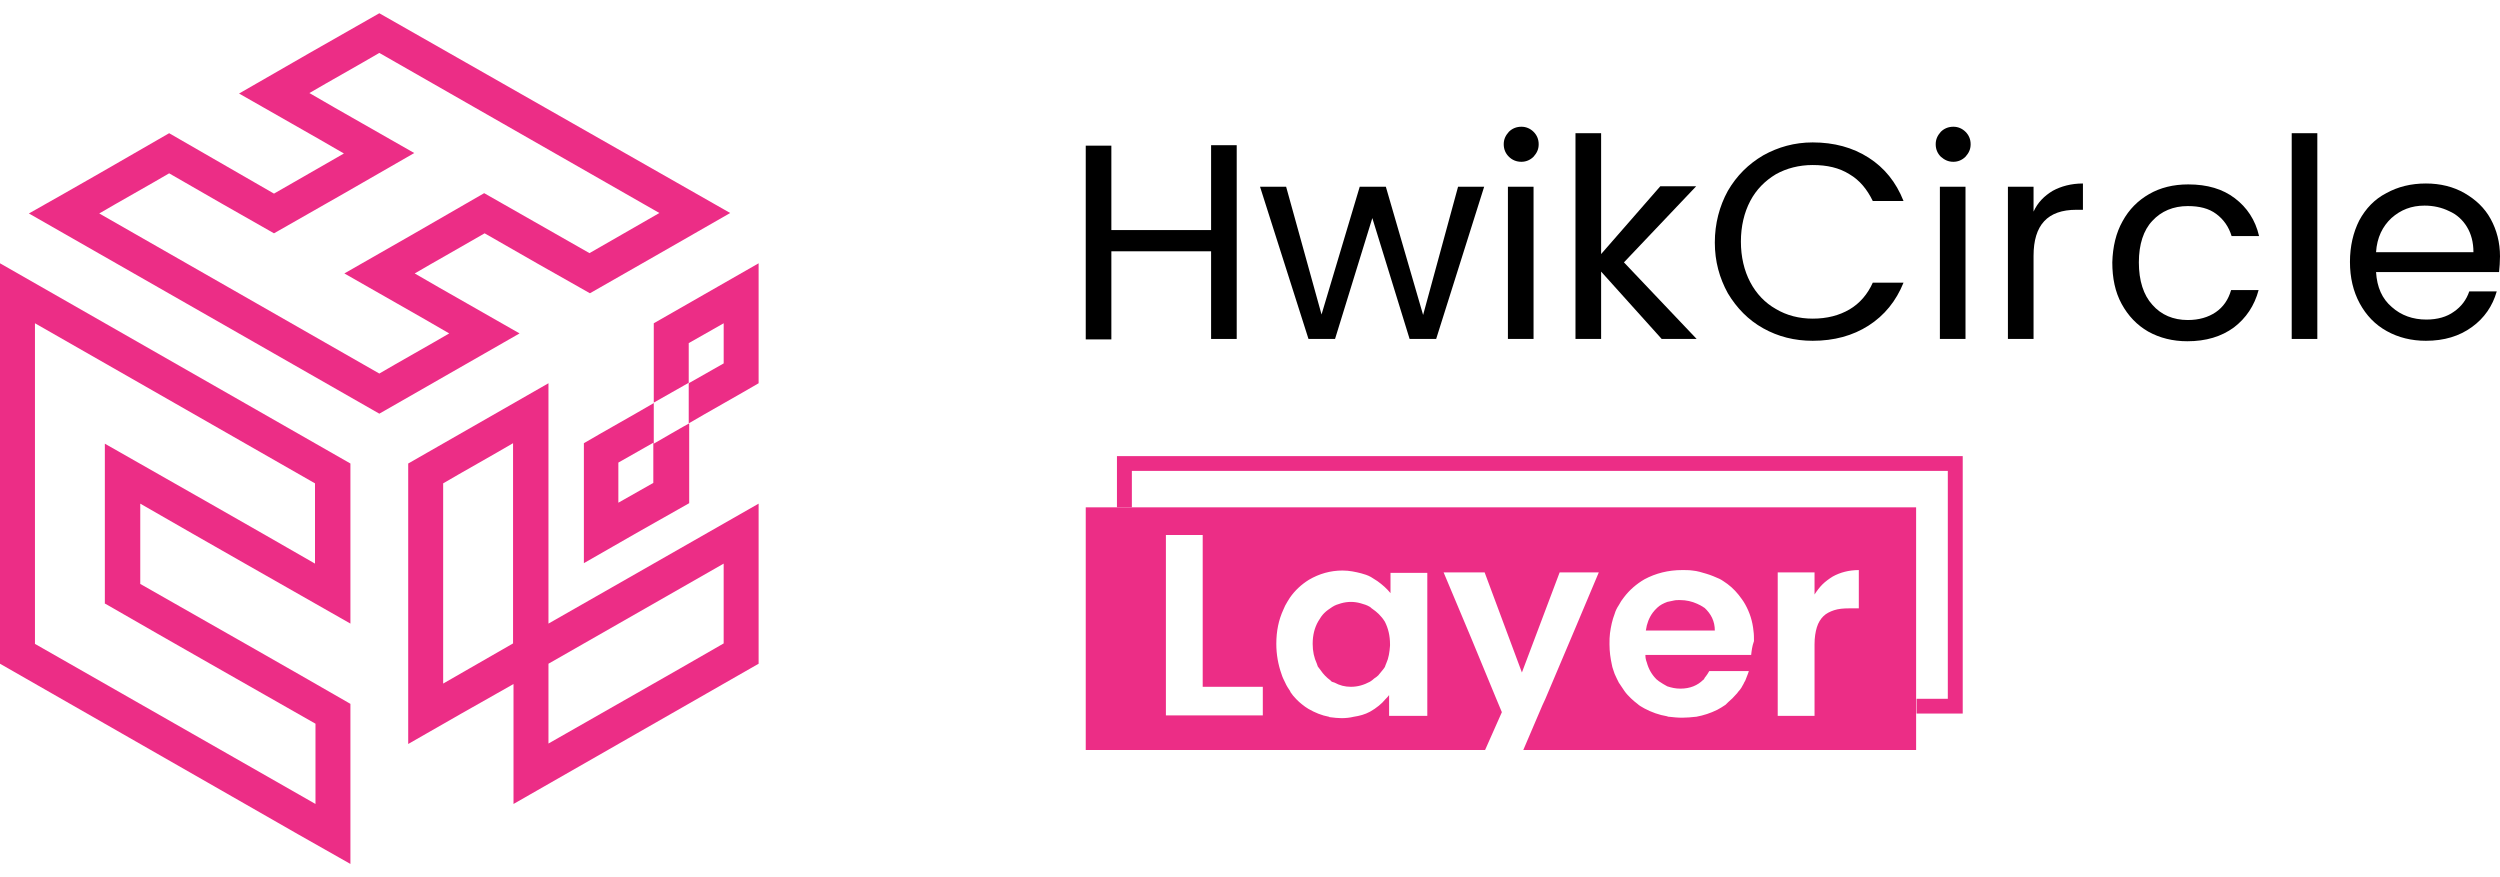 <svg width="114" height="40" viewBox="0 0 114 40" fill="none" xmlns="http://www.w3.org/2000/svg">
<path d="M18.614 21.136V33.926C20.038 33.106 21.993 31.991 23.416 31.192V36.661C27.071 34.578 30.938 32.349 34.593 30.266V22.966L25.01 28.436V17.476L18.614 21.136ZM20.208 31.171V22.041C20.994 21.578 22.609 20.673 23.395 20.21V29.34L20.208 31.171ZM32.999 29.34C30.45 30.813 27.581 32.433 25.01 33.905V30.266C27.581 28.793 30.428 27.174 32.999 25.701V29.34Z" fill="#EC2D86"/>
<path d="M34.593 12.006V17.476C33.807 17.939 32.192 18.843 31.406 19.306V17.476L33 16.571V14.741L31.406 15.646V17.455L29.812 18.359V14.741L34.593 12.006Z" fill="#EC2D86"/>
<path d="M29.812 20.231V18.38C29.026 18.843 27.411 19.747 26.625 20.21V25.68C28.048 24.859 30.003 23.744 31.427 22.945V19.306C31.406 19.306 29.812 20.231 29.812 20.231ZM29.791 22.02L28.197 22.924V21.094L29.791 20.189V22.02Z" fill="#EC2D86"/>
<path d="M6.396 22.966C9.498 24.754 12.877 26.669 15.979 28.436V21.136C10.709 18.128 5.27 15.014 0 12.006V30.266C3.655 32.349 7.522 34.578 11.177 36.661C12.601 37.481 14.555 38.596 15.979 39.396V32.096C12.877 30.308 9.498 28.394 6.396 26.627V22.966ZM4.802 27.531C7.905 29.319 11.283 31.234 14.386 33.001V36.661C10.178 34.263 5.801 31.76 1.594 29.361V14.741C5.78 17.139 10.178 19.642 14.364 22.041V25.701C11.262 23.913 7.883 21.998 4.781 20.232V27.531H4.802Z" fill="#EC2D86"/>
<path d="M17.297 18.864L23.692 15.204C22.269 14.383 20.314 13.289 18.911 12.469C19.698 12.006 21.312 11.101 22.099 10.639C23.522 11.459 25.477 12.574 26.901 13.373C28.898 12.237 31.278 10.87 33.297 9.713L17.297 0.604C15.299 1.74 12.898 3.107 10.901 4.265C12.324 5.085 14.279 6.179 15.682 6.999L12.494 8.829L7.713 6.074C5.716 7.231 3.336 8.598 1.317 9.734M4.526 9.734C5.312 9.271 6.927 8.367 7.713 7.904C9.137 8.724 11.071 9.839 12.494 10.639C14.492 9.503 16.893 8.135 18.89 6.978C17.466 6.158 15.512 5.064 14.109 4.243C14.895 3.781 16.51 2.876 17.297 2.413L30.067 9.713L26.88 11.543L22.078 8.808C20.08 9.965 17.7 11.333 15.703 12.469C17.127 13.289 19.081 14.383 20.484 15.204C19.698 15.666 18.083 16.571 17.297 17.034L4.526 9.734Z" fill="#EC2D86"/>
<path d="M56.394 6.621V15.456H55.226V11.459H50.678V15.477H49.51V6.642H50.678V10.491H55.226V6.621H56.394Z" fill="black"/>
<path d="M67.678 8.514L65.489 15.456H64.278L62.578 9.944L60.878 15.456H59.667L57.457 8.514H58.647L60.262 14.341L62.004 8.514H63.194L64.894 14.362L66.488 8.514H67.678Z" fill="black"/>
<path d="M68.804 7.146C68.655 6.999 68.57 6.81 68.57 6.578C68.57 6.347 68.655 6.179 68.804 6.01C68.953 5.863 69.144 5.779 69.377 5.779C69.59 5.779 69.781 5.863 69.93 6.01C70.079 6.158 70.164 6.347 70.164 6.578C70.164 6.81 70.079 6.978 69.93 7.146C69.781 7.294 69.59 7.378 69.377 7.378C69.144 7.378 68.953 7.294 68.804 7.146ZM69.93 8.514V15.456H68.761V8.514H69.93Z" fill="black"/>
<path d="M75.773 15.456L73.011 12.385V15.456H71.842V6.074H73.011V11.585L75.71 8.493H77.346L74.052 11.964L77.367 15.456H75.773Z" fill="black"/>
<path d="M78.79 8.703C79.194 8.009 79.725 7.483 80.405 7.083C81.085 6.705 81.829 6.494 82.658 6.494C83.635 6.494 84.485 6.726 85.208 7.189C85.93 7.651 86.461 8.304 86.801 9.166H85.399C85.144 8.64 84.804 8.219 84.337 7.946C83.869 7.651 83.317 7.525 82.658 7.525C82.042 7.525 81.468 7.672 80.979 7.946C80.49 8.24 80.087 8.64 79.811 9.166C79.534 9.692 79.385 10.323 79.385 11.017C79.385 11.711 79.534 12.343 79.811 12.868C80.087 13.394 80.49 13.815 80.979 14.089C81.468 14.383 82.042 14.53 82.658 14.53C83.317 14.53 83.869 14.383 84.337 14.11C84.804 13.836 85.165 13.415 85.399 12.889H86.801C86.461 13.731 85.93 14.383 85.208 14.846C84.485 15.309 83.635 15.54 82.658 15.54C81.829 15.54 81.085 15.351 80.405 14.972C79.725 14.594 79.194 14.047 78.79 13.373C78.408 12.679 78.196 11.922 78.196 11.059C78.196 10.197 78.408 9.397 78.79 8.703Z" fill="black"/>
<path d="M88.501 7.146C88.353 6.999 88.268 6.81 88.268 6.578C88.268 6.347 88.353 6.179 88.501 6.01C88.65 5.863 88.841 5.779 89.075 5.779C89.287 5.779 89.479 5.863 89.627 6.01C89.776 6.158 89.861 6.347 89.861 6.578C89.861 6.81 89.776 6.978 89.627 7.146C89.479 7.294 89.287 7.378 89.075 7.378C88.841 7.378 88.671 7.294 88.501 7.146ZM89.627 8.514V15.456H88.459V8.514H89.627Z" fill="black"/>
<path d="M93.601 8.703C93.984 8.493 94.451 8.367 94.982 8.367V9.566H94.685C93.367 9.566 92.73 10.26 92.73 11.669V15.456H91.561V8.514H92.73V9.65C92.921 9.229 93.219 8.935 93.601 8.703Z" fill="black"/>
<path d="M96.788 10.091C97.086 9.545 97.49 9.145 98 8.85C98.51 8.556 99.105 8.409 99.785 8.409C100.656 8.409 101.357 8.619 101.909 9.04C102.462 9.46 102.844 10.028 103.014 10.765H101.761C101.633 10.344 101.4 10.007 101.06 9.755C100.72 9.502 100.295 9.397 99.763 9.397C99.105 9.397 98.552 9.629 98.148 10.07C97.745 10.491 97.532 11.143 97.532 11.964C97.532 12.805 97.745 13.457 98.148 13.899C98.552 14.362 99.105 14.593 99.763 14.593C100.273 14.593 100.698 14.467 101.038 14.236C101.378 14.004 101.612 13.668 101.739 13.226H102.993C102.802 13.941 102.419 14.509 101.867 14.93C101.293 15.351 100.592 15.561 99.742 15.561C99.083 15.561 98.488 15.414 97.957 15.119C97.447 14.825 97.043 14.404 96.746 13.857C96.448 13.31 96.321 12.679 96.321 11.964C96.342 11.248 96.491 10.617 96.788 10.091Z" fill="black"/>
<path d="M105.67 6.074V15.456H104.502V6.074H105.67Z" fill="black"/>
<path d="M113.958 12.406H108.348C108.39 13.1 108.624 13.626 109.07 14.004C109.495 14.383 110.027 14.572 110.643 14.572C111.153 14.572 111.578 14.446 111.896 14.215C112.236 13.983 112.47 13.668 112.598 13.289H113.851C113.66 13.962 113.278 14.509 112.725 14.909C112.151 15.33 111.45 15.54 110.622 15.54C109.963 15.54 109.368 15.393 108.837 15.098C108.305 14.804 107.902 14.383 107.604 13.836C107.307 13.289 107.158 12.658 107.158 11.943C107.158 11.228 107.307 10.597 107.583 10.05C107.88 9.503 108.284 9.082 108.815 8.808C109.347 8.514 109.942 8.367 110.622 8.367C111.28 8.367 111.875 8.514 112.385 8.808C112.895 9.103 113.299 9.482 113.575 9.986C113.851 10.491 114 11.059 114 11.69C114 11.943 113.979 12.174 113.958 12.406ZM112.491 10.344C112.3 10.028 112.024 9.776 111.684 9.629C111.344 9.46 110.961 9.376 110.558 9.376C109.963 9.376 109.474 9.566 109.049 9.944C108.645 10.323 108.39 10.828 108.348 11.501H112.789C112.789 11.038 112.683 10.66 112.491 10.344Z" fill="black"/>
<path d="M50.933 20.799V23.134H51.613V21.473H88.82V31.865H87.396V32.538H89.5V20.799H50.933Z" fill="#EC2D86"/>
<path d="M62.578 27.762C62.535 27.741 62.514 27.699 62.471 27.678C62.344 27.594 62.195 27.552 62.047 27.51C61.898 27.468 61.749 27.447 61.6 27.447C61.452 27.447 61.303 27.468 61.154 27.51C61.005 27.552 60.878 27.594 60.75 27.678C60.623 27.762 60.495 27.847 60.389 27.952C60.283 28.057 60.198 28.183 60.113 28.33C59.943 28.625 59.858 28.962 59.858 29.361C59.858 29.698 59.922 29.992 60.049 30.266C60.07 30.308 60.07 30.35 60.092 30.392C60.134 30.455 60.177 30.497 60.219 30.56C60.347 30.75 60.495 30.897 60.665 31.023C60.687 31.044 60.708 31.065 60.729 31.086C60.772 31.107 60.814 31.107 60.857 31.128C61.09 31.255 61.324 31.318 61.6 31.318C61.919 31.318 62.195 31.233 62.471 31.086C62.535 31.044 62.599 31.002 62.663 30.939C62.727 30.897 62.79 30.855 62.854 30.792C62.875 30.771 62.897 30.729 62.939 30.687C63.003 30.602 63.088 30.518 63.151 30.413C63.173 30.35 63.194 30.287 63.215 30.245C63.322 30.013 63.364 29.74 63.385 29.445C63.385 29.424 63.385 29.403 63.385 29.382C63.385 28.983 63.3 28.646 63.151 28.352C62.981 28.078 62.79 27.91 62.578 27.762Z" fill="#EC2D86"/>
<path d="M77.388 27.531C77.154 27.426 76.899 27.363 76.602 27.363C76.517 27.363 76.411 27.363 76.326 27.384C76.219 27.405 76.113 27.426 76.028 27.447C75.858 27.51 75.688 27.594 75.561 27.72C75.497 27.783 75.433 27.846 75.37 27.931C75.2 28.162 75.093 28.436 75.051 28.751H78.196C78.196 28.33 78.026 27.994 77.728 27.72C77.601 27.636 77.494 27.573 77.388 27.531Z" fill="#EC2D86"/>
<path d="M87.396 23.134H51.613H50.933H49.51V34.2H67.72L68.485 32.475L68.23 31.865L67.083 29.088L65.829 26.101H67.699L69.399 30.666L71.12 26.101H72.905L71.842 28.625L70.461 31.886L70.334 32.159L69.462 34.2H87.375V32.538V31.865V23.134H87.396ZM57.584 31.318V31.865V32.538V32.622H53.165V32.538V31.865V24.397H54.843V31.318H57.584ZM65.021 32.643H63.343V32.559V31.886V31.696C63.3 31.759 63.236 31.823 63.173 31.886C63.088 31.991 62.981 32.096 62.875 32.18C62.748 32.285 62.62 32.37 62.472 32.454C62.238 32.58 62.004 32.643 61.728 32.685C61.558 32.727 61.367 32.748 61.175 32.748C61.005 32.748 60.835 32.727 60.665 32.706C60.644 32.706 60.623 32.706 60.602 32.685C60.262 32.622 59.964 32.496 59.667 32.327C59.56 32.264 59.475 32.201 59.369 32.117C59.284 32.054 59.199 31.97 59.114 31.886C59.008 31.78 58.923 31.675 58.838 31.549C58.838 31.549 58.838 31.549 58.838 31.528C58.753 31.402 58.668 31.276 58.604 31.128C58.541 31.002 58.477 30.876 58.434 30.729C58.285 30.308 58.2 29.845 58.2 29.361C58.2 28.772 58.307 28.267 58.519 27.805C58.541 27.741 58.583 27.678 58.604 27.615C58.668 27.489 58.753 27.363 58.817 27.258C59.05 26.921 59.348 26.648 59.688 26.437C60.155 26.164 60.665 26.016 61.218 26.016C61.537 26.016 61.813 26.079 62.068 26.143C62.217 26.185 62.365 26.227 62.514 26.311C62.62 26.374 62.705 26.437 62.812 26.5C63.045 26.669 63.236 26.837 63.407 27.047V26.122H65.085V32.643H65.021ZM79.853 29.866H75.03C75.03 29.992 75.051 30.098 75.093 30.203C75.178 30.518 75.327 30.771 75.54 30.981C75.561 31.002 75.603 31.023 75.646 31.065C75.773 31.149 75.901 31.233 76.028 31.297C76.219 31.36 76.411 31.402 76.623 31.402C77.07 31.402 77.409 31.255 77.665 31.002C77.686 30.981 77.707 30.981 77.707 30.96C77.728 30.918 77.749 30.876 77.792 30.834C77.835 30.771 77.898 30.687 77.941 30.602H79.747C79.704 30.75 79.641 30.876 79.598 31.002C79.577 31.065 79.534 31.107 79.513 31.17C79.471 31.233 79.449 31.297 79.407 31.36C79.364 31.423 79.322 31.486 79.258 31.549C79.237 31.591 79.194 31.633 79.173 31.654C79.067 31.78 78.939 31.907 78.812 32.012C78.769 32.054 78.727 32.096 78.684 32.138C78.557 32.222 78.429 32.306 78.302 32.37C78.004 32.517 77.686 32.622 77.346 32.685H77.325C77.133 32.706 76.921 32.727 76.708 32.727C76.496 32.727 76.305 32.706 76.113 32.685C76.092 32.685 76.05 32.685 76.028 32.664C75.646 32.601 75.306 32.475 74.987 32.306C74.881 32.243 74.753 32.18 74.668 32.096C74.562 32.012 74.477 31.949 74.371 31.844C74.265 31.738 74.158 31.633 74.073 31.507C73.988 31.381 73.903 31.255 73.818 31.128C73.755 31.002 73.691 30.876 73.627 30.729C73.585 30.581 73.521 30.455 73.5 30.308C73.436 30.013 73.393 29.719 73.393 29.382V29.361C73.393 29.193 73.394 29.025 73.415 28.877C73.457 28.562 73.521 28.267 73.627 27.994C73.67 27.847 73.733 27.72 73.818 27.594C73.882 27.468 73.967 27.342 74.052 27.237C74.307 26.9 74.626 26.627 74.987 26.416C75.497 26.143 76.071 25.995 76.708 25.995C76.857 25.995 77.027 25.995 77.176 26.016C77.409 26.038 77.601 26.101 77.813 26.164C78.026 26.227 78.217 26.311 78.408 26.395C78.536 26.458 78.642 26.542 78.769 26.627C79.024 26.816 79.237 27.047 79.428 27.321C79.471 27.384 79.534 27.468 79.577 27.552C79.789 27.931 79.917 28.331 79.959 28.772C79.981 28.919 79.981 29.067 79.981 29.235C79.896 29.466 79.874 29.677 79.853 29.866ZM84.762 27.741H84.315C84.06 27.741 83.827 27.762 83.635 27.826C83.444 27.889 83.274 27.973 83.147 28.099C83.019 28.225 82.913 28.394 82.849 28.604C82.785 28.814 82.743 29.067 82.743 29.382V32.643H81.064V26.101H82.743V27.11C82.849 26.942 82.977 26.774 83.104 26.648C83.232 26.521 83.402 26.395 83.572 26.29C83.912 26.101 84.315 25.995 84.762 25.995V27.741Z" fill="#EC2D86"/>
</svg>
